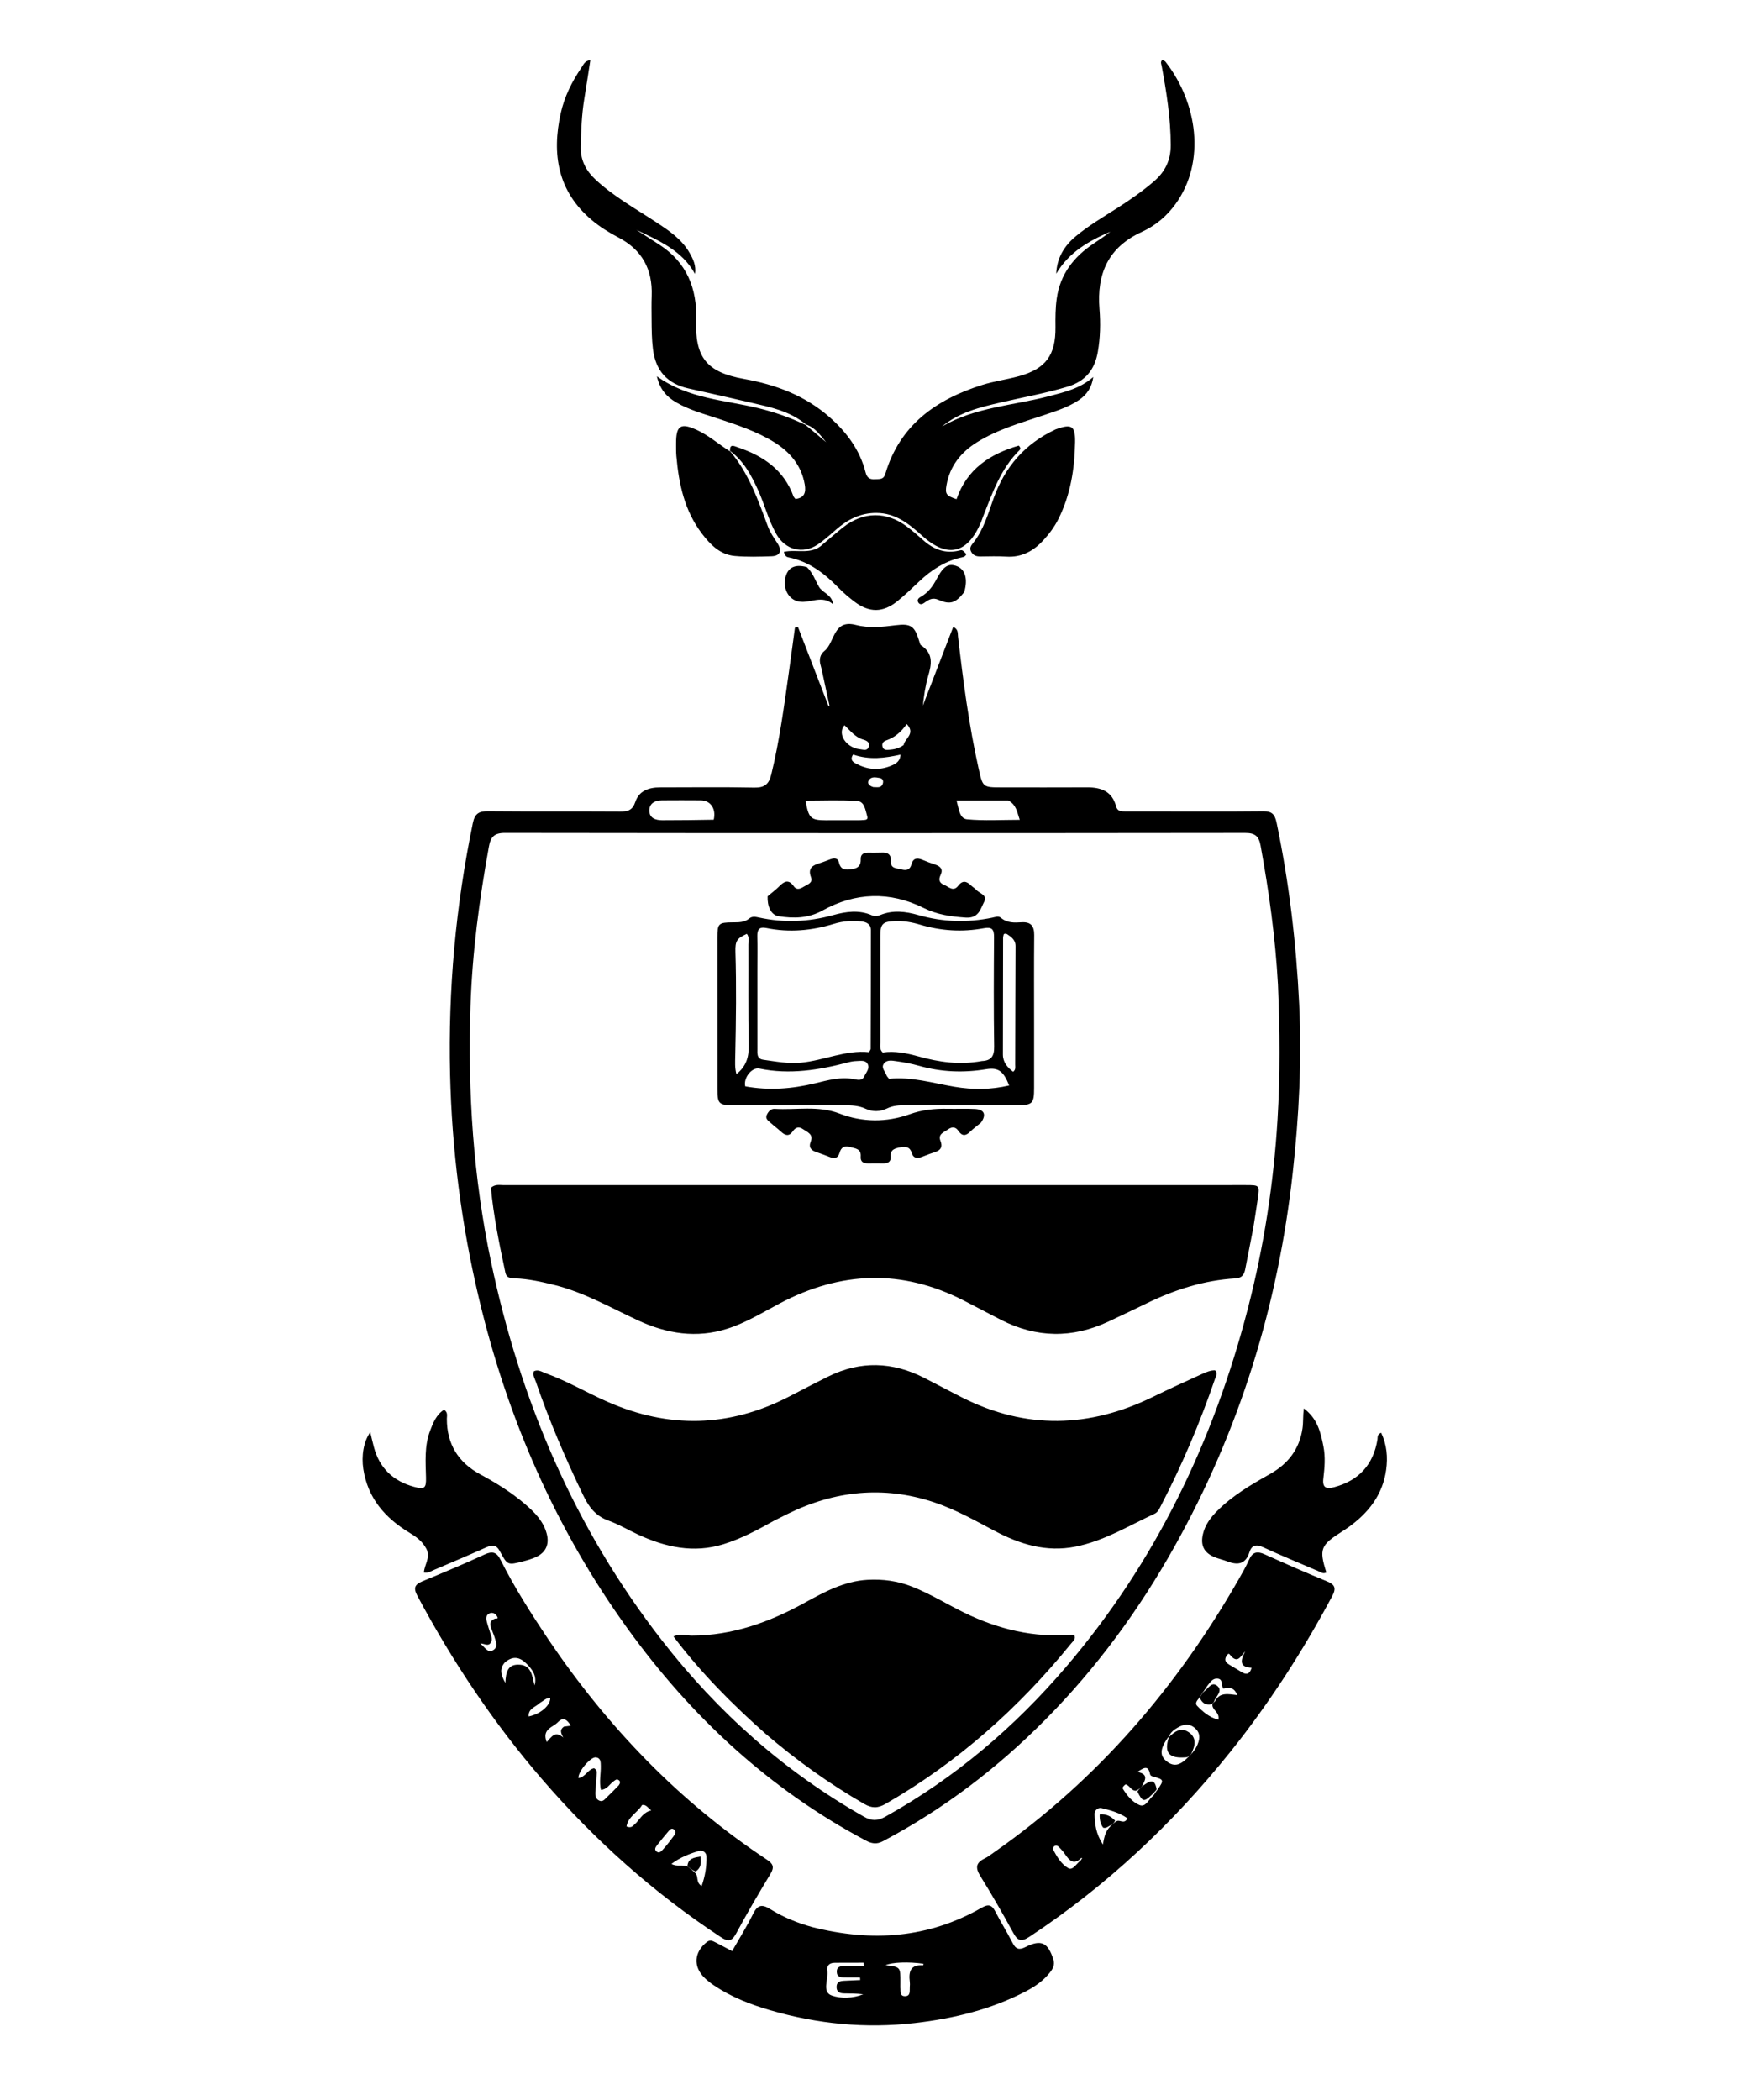 <svg version="1.1" id="Layer_1" xmlns="http://www.w3.org/2000/svg" xmlns:xlink="http://www.w3.org/1999/xlink" x="0px" y="0px"
	 width="100%" viewBox="0 0 848 1024" enable-background="new 0 0 848 1024" xml:space="preserve">
<path fill="#000000" opacity="1" stroke="none" 
	d="
M563.002,395.691 
	C580.997,395.69 598.493,395.791 615.987,395.616 
	C620.116,395.575 621.631,396.978 622.492,401.093 
	C628.602,430.297 632.08,459.766 633.52,489.579 
	C634.851,517.114 633.414,544.443 630.397,571.773 
	C623.26,636.436 604.496,697.405 572.69,754.255 
	C555.434,785.098 534.681,813.382 509.818,838.506 
	C486.361,862.211 460.062,882.241 430.501,897.87 
	C427.455,899.481 425.059,899.044 422.137,897.49 
	C375.006,872.434 337.017,837.079 305.95,794.06 
	C270.771,745.345 247.339,691.284 233.494,632.922 
	C224.978,597.026 220.351,560.699 219.479,523.789 
	C218.502,482.503 222.236,441.745 230.589,401.337 
	C231.536,396.756 233.524,395.55 237.949,395.591 
	C259.441,395.791 280.937,395.609 302.43,395.749 
	C306.19,395.774 308.476,395.071 309.817,391.031 
	C311.632,385.562 316.438,383.967 321.834,383.964 
	C337.163,383.957 352.497,383.756 367.82,384.068 
	C372.785,384.169 374.952,382.427 376.095,377.731 
	C380.113,361.217 382.344,344.415 384.713,327.628 
	C385.728,320.437 386.677,313.236 387.656,306.04 
	C388.15,305.957 388.644,305.873 389.138,305.79 
	C394.098,318.631 399.058,331.472 404.018,344.313 
	C404.178,344.261 404.337,344.209 404.497,344.157 
	C403.316,338.665 402.14,333.173 400.952,327.683 
	C400.705,326.544 400.453,325.404 400.132,324.285 
	C399.368,321.616 399.897,319.134 402.004,317.46 
	C407.196,313.335 406.163,301.845 417.372,304.752 
	C423.724,306.4 430.214,305.73 436.716,304.9 
	C444.253,303.937 446.006,305.374 448.206,312.511 
	C448.445,313.287 448.622,314.346 449.191,314.718 
	C455.253,318.675 454.279,323.974 452.577,329.764 
	C451.223,334.37 450.583,339.186 450.02,344.088 
	C454.942,331.324 459.865,318.559 464.83,305.685 
	C467.389,306.921 466.979,308.79 467.154,310.307 
	C469.654,331.95 472.452,353.542 477.217,374.833 
	C479.261,383.967 479.214,383.972 488.669,383.97 
	C502.498,383.967 516.328,384.032 530.157,383.949 
	C536.989,383.909 542.334,385.918 544.238,393.198 
	C544.859,395.572 546.605,395.68 548.507,395.681 
	C553.172,395.684 557.837,395.688 563.002,395.691 
M623.178,480.099 
	C621.921,457.308 618.805,434.758 614.699,412.316 
	C613.842,407.632 611.927,406.177 607.125,406.183 
	C486.823,406.323 366.521,406.336 246.218,406.175 
	C240.988,406.168 239.266,408.143 238.425,412.771 
	C233.718,438.666 230.277,464.722 229.419,491.026 
	C228.057,532.734 230.808,574.166 239.403,615.091 
	C253.641,682.884 280.125,745.161 322.902,800.079 
	C350.151,835.061 382.639,864.005 421.315,885.905 
	C425.11,888.054 427.954,887.998 431.82,885.841 
	C465.689,866.94 494.751,842.243 519.842,812.857 
	C563.495,761.731 591.82,702.722 608.542,637.93 
	C616.331,607.751 621.071,577.073 622.967,545.916 
	C624.285,524.266 624.116,502.653 623.178,480.099 
M348.033,399.722 
	C349.296,394.518 346.593,390.347 341.765,390.282 
	C335.47,390.198 329.174,390.27 322.878,390.281 
	C319.486,390.287 316.652,391.657 316.637,395.223 
	C316.621,398.918 319.639,399.992 322.953,399.982 
	C331.07,399.958 339.188,399.917 348.033,399.722 
M419.847,399.973 
	C421.16,399.716 423.596,400.311 422.89,398.015 
	C422.012,395.162 421.607,390.838 418.018,390.599 
	C409.697,390.044 401.313,390.422 392.853,390.422 
	C394.26,398.95 395.356,399.973 402.58,399.998 
	C408.051,400.016 413.521,399.991 419.847,399.973 
M491.685,390.342 
	C483.442,390.342 475.199,390.342 466.44,390.342 
	C467.594,394.5 467.857,399.185 471.617,399.536 
	C479.929,400.311 488.363,399.777 497.263,399.777 
	C495.919,395.898 495.635,392.487 491.685,390.342 
M416,367.951 
	C413.895,371.101 416.961,372.125 418.567,372.917 
	C424.03,375.612 429.763,375.597 435.331,373.068 
	C437.254,372.195 439.02,370.861 439.128,367.976 
	C431.534,369.678 424.047,370.688 416,367.951 
M440.669,363.304 
	C441.069,360.185 446.694,357.781 442.151,353.074 
	C439.282,357.18 436.106,359.702 432.104,361.073 
	C430.617,361.582 429.967,362.608 430.35,364.118 
	C430.786,365.838 432.257,365.724 433.559,365.626 
	C435.859,365.454 438.133,365.091 440.669,363.304 
M417.514,365.026 
	C418.163,365.145 418.806,365.308 419.459,365.375 
	C421.028,365.536 422.95,366.367 423.65,364.132 
	C424.319,361.999 422.648,361.143 421.021,360.682 
	C417.035,359.551 414.631,356.312 411.821,353.663 
	C408.631,357.119 411.447,363.177 417.514,365.026 
M425.856,383.83 
	C427.602,383.769 429.721,384.516 430.495,382.098 
	C430.883,380.885 430.489,379.642 429.05,379.4 
	C427.275,379.102 425.179,378.568 423.89,380.16 
	C422.812,381.492 423.242,383.014 425.856,383.83 
z"/>
<path fill="#000000" opacity="1" stroke="none" 
	d="
M393,207 
	C385.178,200.378 375.462,198.517 365.912,196.284 
	C355.861,193.934 345.789,191.675 335.716,189.424 
	C325.365,187.111 319.706,180.815 318.395,170.188 
	C317.798,165.353 317.774,160.562 317.738,155.74 
	C317.709,151.908 317.643,148.072 317.784,144.245 
	C318.259,131.329 313.117,121.799 301.454,115.738 
	C296.897,113.37 292.432,110.571 288.518,107.267 
	C271.992,93.314 268.973,75.205 273.447,55.148 
	C275.239,47.115 278.894,39.779 283.534,32.983 
	C284.503,31.564 285.128,29.587 287.874,29.366 
	C286.863,35.837 285.917,42.145 284.885,48.439 
	C283.642,56.015 283.393,63.639 283.175,71.304 
	C282.982,78.1 285.709,83.197 290.407,87.578 
	C299.247,95.821 309.784,101.665 319.799,108.246 
	C326.078,112.372 332.37,116.508 336.237,123.264 
	C338.008,126.359 339.57,129.542 338.904,133.57 
	C332.571,122.045 321.226,117.345 310.335,112.1 
	C314.127,114.54 317.93,116.961 321.707,119.423 
	C334.861,128 339.968,140.703 339.459,155.775 
	C338.836,174.194 344.43,181.504 362.758,184.776 
	C378.267,187.544 392.617,192.892 404.623,203.502 
	C412.914,210.829 419.307,219.434 422.08,230.293 
	C422.774,233.012 424.09,233.849 426.595,233.694 
	C428.704,233.563 430.839,234.048 431.728,231.048 
	C438.789,207.244 456.463,194.818 478.865,187.743 
	C484.716,185.895 490.889,185.092 496.819,183.464 
	C509.942,179.859 514.833,173.186 514.691,159.545 
	C514.643,154.892 514.643,150.29 515.3,145.619 
	C516.986,133.629 523.652,125.216 533.344,118.722 
	C536.092,116.881 538.859,115.069 541.44,113.002 
	C530.909,117.48 521.194,123.033 515.061,133.485 
	C515.374,125.769 518.957,119.908 524.567,115.241 
	C530.986,109.901 538.206,105.69 545.218,101.198 
	C551.259,97.328 557.125,93.226 562.577,88.555 
	C568.034,83.877 570.929,78.311 570.9,70.735 
	C570.85,57.66 568.848,44.898 566.469,32.138 
	C566.296,31.215 565.704,30.279 566.773,29.204 
	C567.301,29.503 568.005,29.681 568.358,30.133 
	C583.826,49.967 588.171,78.732 573.273,99.443 
	C568.972,105.423 563.374,110.078 556.885,113.04 
	C540.414,120.56 534.773,133.422 536.148,150.691 
	C536.7,157.623 536.555,164.633 535.339,171.61 
	C533.808,180.395 529.208,185.953 520.57,188.562 
	C509.866,191.796 498.879,193.736 488.021,196.251 
	C477.806,198.617 467.691,201.056 459.338,207.997 
	C475.386,198.552 493.883,197.811 511.296,193.262 
	C519.016,191.246 526.74,189.487 533.116,183.832 
	C532.442,188.774 530.067,192.436 526.129,195.084 
	C520.953,198.564 515.056,200.416 509.215,202.378 
	C498.015,206.138 486.58,209.33 476.424,215.652 
	C468.569,220.543 463.204,227.249 461.552,236.562 
	C460.788,240.864 461.391,241.761 466.444,243.425 
	C471.455,228.743 482.79,221.338 496.796,217.314 
	C497.834,218.413 497.608,219.068 497.134,219.535 
	C488.043,228.489 484.004,240.213 479.473,251.669 
	C479.045,252.752 478.703,253.872 478.242,254.941 
	C471.684,270.155 461.885,272.33 449.577,261.174 
	C443.186,255.381 436.691,250.179 427.372,250.132 
	C419.514,250.093 413.268,253.36 407.586,258.347 
	C404.712,260.869 401.852,263.47 398.681,265.578 
	C391.408,270.411 382.957,268.14 378.601,260.494 
	C374.7,253.646 372.858,245.948 369.597,238.837 
	C366.39,231.841 362.835,225.091 356.308,220.096 
	C355.999,220.001 356.016,220.023 356.016,220.023 
	C355.735,216.232 357.921,217.506 359.832,218.149 
	C372.202,222.313 382.223,229.132 386.924,242.01 
	C387.085,242.453 387.505,242.801 387.897,243.316 
	C392.347,242.824 393.09,240.037 392.425,236.245 
	C390.78,226.864 385.193,220.342 377.343,215.515 
	C368.903,210.326 359.562,207.254 350.232,204.15 
	C343.292,201.841 336.167,199.96 329.778,196.245 
	C325.225,193.597 321.803,190.024 320.323,183.506 
	C335.721,194.509 353.253,195.019 369.713,199.018 
	C377.528,200.916 385.02,203.488 392.82,207.21 
	C396.532,210.252 399.7,212.949 402.869,215.645 
	C400.001,212.243 397.492,208.426 393,207 
z"/>
<path fill="#000000" opacity="1" stroke="none" 
	d="
M267.467,799.555 
	C296.369,842.271 331.224,878.582 374.076,906.918 
	C377.063,908.893 377.657,910.567 375.732,913.758 
	C369.969,923.313 364.297,932.936 359.022,942.765 
	C356.83,946.85 355.007,946.94 351.385,944.554 
	C318.735,923.048 289.897,897.255 264.391,867.687 
	C240.672,840.19 220.622,810.205 203.536,778.182 
	C201.477,774.323 202.256,772.643 206.011,771.087 
	C216.165,766.882 226.311,762.639 236.287,758.037 
	C240.21,756.227 242.227,756.902 244.137,760.716 
	C250.862,774.142 258.955,786.769 267.467,799.555 
M335.461,910.291 
	C336.581,911.125 337.7,911.96 339.147,913.508 
	C340.72,915.071 339.205,917.892 342.142,919.711 
	C343.884,914.816 344.642,910.037 344.492,905.166 
	C344.437,903.392 342.625,902.041 340.873,902.566 
	C336.256,903.951 331.738,905.697 327.407,908.91 
	C330.334,910.539 332.771,908.991 335.461,910.291 
M301.719,870.593 
	C302.34,869.709 302.725,868.732 301.644,868.011 
	C300.6,867.314 299.832,868.196 299.033,868.78 
	C297.16,870.148 295.984,872.648 293.031,872.819 
	C292.097,868.7 293.056,864.923 292.961,861.162 
	C292.914,859.325 293.032,857.252 290.535,856.968 
	C287.992,856.679 281.886,863.849 282.047,867.042 
	C285.426,866.684 286.667,862.767 289.701,862.265 
	C290.671,862.829 291.058,863.596 291.009,864.439 
	C290.826,867.576 290.53,870.706 290.327,873.842 
	C290.216,875.571 290.453,877.27 292.249,878.067 
	C294.031,878.857 294.963,877.283 296.001,876.325 
	C297.827,874.639 299.543,872.834 301.719,870.593 
M246.168,810.705 
	C243.566,813.632 244.081,816.52 246.446,820.66 
	C246.648,815.542 247.572,811.912 252.3,811.75 
	C259.265,811.511 259.374,817.153 260.691,821.853 
	C261.966,817.196 259.516,813.91 256.465,811.011 
	C253.53,808.222 250.223,807.184 246.168,810.705 
M275.022,841.962 
	C276.089,841.824 277.156,841.685 278.329,841.533 
	C276.708,838.753 274.749,836.98 272.044,839.822 
	C269.673,842.314 264.089,843.138 266.596,849.47 
	C269.003,847.015 270.58,843.792 274.657,847.276 
	C273.361,844.816 272.914,843.427 275.022,841.962 
M241.344,789.311 
	C241.88,789.188 243.092,789.545 242.55,788.479 
	C241.858,787.12 240.556,786.072 238.856,786.683 
	C237.109,787.31 236.937,788.919 237.302,790.443 
	C237.803,792.537 238.547,794.573 239.174,796.638 
	C239.651,798.209 240.421,799.758 239.095,801.342 
	C237.839,802.842 236.291,801.454 234.182,801.431 
	C236.589,803.303 237.802,806.31 240.532,804.651 
	C243.018,803.141 241.813,800.494 241.147,798.293 
	C240.714,796.865 240.039,795.512 239.567,794.094 
	C238.971,792.303 238.468,790.479 241.344,789.311 
M325.192,899.663 
	C326.298,898.231 327.443,896.826 328.498,895.357 
	C329.161,894.432 329.984,893.374 328.849,892.289 
	C327.629,891.122 326.713,892.125 325.972,892.995 
	C324.052,895.247 322.164,897.53 320.356,899.871 
	C319.665,900.766 318.929,901.928 320.193,902.91 
	C321.431,903.873 322.315,902.88 323.121,902.052 
	C323.694,901.464 324.202,900.813 325.192,899.663 
M310.352,888.769 
	C312.382,886.549 313.81,883.703 317.586,882.842 
	C315.819,881.552 315.238,879.929 313.112,880.171 
	C311.064,883.796 306.267,885.778 305.513,890.649 
	C308.065,891.781 308.789,890.118 310.352,888.769 
M262.973,830.624 
	C261.077,832.519 257.522,833.139 257.806,837.007 
	C263.476,835.888 268.412,831.679 268.334,827.999 
	C266.309,827.88 265.066,829.399 262.973,830.624 
z"/>
<path fill="#000000" opacity="1" stroke="none" 
	d="
M485.063,903.04 
	C535.214,867.859 573.845,822.84 603.98,770.226 
	C605.8,767.048 607.623,763.849 609.119,760.514 
	C610.812,756.737 613.115,756.329 616.704,757.952 
	C626.715,762.479 636.773,766.917 646.945,771.064 
	C651.04,772.733 651.716,774.442 649.573,778.446 
	C635.232,805.248 618.863,830.703 599.839,854.423 
	C571.813,889.365 539.526,919.666 502.071,944.397 
	C498.062,947.044 496.291,946.541 494.088,942.508 
	C488.981,933.157 483.676,923.899 478.051,914.853 
	C475.523,910.788 475.859,908.314 480.179,906.26 
	C481.816,905.481 483.246,904.265 485.063,903.04 
M556.728,871.32 
	C556.017,871.96 555.306,872.6 553.923,873.237 
	C551.583,873.306 550.816,870.479 548.861,870.137 
	C547.878,870.855 547.162,871.67 547.619,872.399 
	C549.648,875.644 552.228,878.797 555.623,880.205 
	C558.674,881.471 560.066,877.543 562.12,875.844 
	C562.956,875.153 563.374,873.956 564.538,872.609 
	C567.666,868.098 567.582,867.754 562.512,866.393 
	C561.628,866.155 560.976,865.97 560.785,865.029 
	C559.868,860.509 557.675,862.121 554.625,864.078 
	C560.161,865.15 558.571,867.958 556.728,871.32 
M569.476,847.385 
	C565.663,852.851 565.438,856.067 568.815,858.816 
	C572.931,862.168 576.182,860.2 579.573,856.669 
	C580.034,856.186 580.495,855.702 581.488,854.724 
	C582.137,853.781 582.906,852.899 583.413,851.885 
	C585.062,848.593 585.826,845.251 582.484,842.522 
	C579.18,839.823 575.997,841.256 572.988,843.255 
	C571.605,844.174 570.488,845.386 570,847 
	C570,847 570.026,846.963 569.476,847.385 
M586.448,825.393 
	C585.972,826.203 585.496,827.013 584.526,828.286 
	C583.658,829.329 582.645,830.667 583.723,831.784 
	C586.579,834.745 589.697,837.451 594.121,838.604 
	C594.928,834.709 590.745,834.005 591.233,830.795 
	C591.457,830.542 591.681,830.29 592.49,829.634 
	C594.679,825.049 599.022,826.119 603.301,826.594 
	C601.692,822.321 598.964,823.046 596.504,823.424 
	C595.366,821.738 596.528,818.81 593.712,818.546 
	C591.461,818.335 590.236,820.184 589.018,821.72 
	C588.207,822.742 587.6,823.927 586.448,825.393 
M542.334,889.776 
	C542.872,889.218 543.411,888.66 544.677,888.016 
	C546.206,887.329 548.246,889.749 549.8,886.709 
	C546.011,883.996 541.591,882.779 537.194,881.72 
	C535.394,881.286 533.709,882.834 533.753,884.564 
	C533.873,889.353 534.331,894.166 537.845,899.46 
	C538.479,895.105 539.405,892.212 542.334,889.776 
M599.691,806.828 
	C599.573,806.713 599.474,806.547 599.333,806.495 
	C599.194,806.445 598.943,806.445 598.86,806.534 
	C597.038,808.477 596.865,810.247 599.411,811.746 
	C601.543,813.002 603.646,814.308 605.782,815.557 
	C608.073,816.896 609.498,816.123 610.326,813.275 
	C604.01,812.984 605.047,809.391 607.205,805.259 
	C604.937,807.548 603.556,811.754 599.691,806.828 
M526.931,907.282 
	C527.186,906.894 527.441,906.506 527.697,906.118 
	C527.56,906.071 527.341,905.945 527.296,905.99 
	C523.467,909.845 521.349,907.09 519.204,903.987 
	C518.265,902.631 517.114,901.399 515.915,900.263 
	C515.579,899.945 514.568,899.932 514.159,900.21 
	C513.732,900.499 513.296,901.505 513.488,901.859 
	C515.395,905.375 517.507,909.049 520.931,910.991 
	C523.128,912.236 524.712,908.974 526.931,907.282 
z"/>
<path fill="#000000" opacity="1" stroke="none" 
	d="
M396.186,939.752 
	C425.169,947.078 452.73,945.181 478.704,930.28 
	C482.019,928.379 483.682,928.905 485.351,932.134 
	C488.025,937.31 491.125,942.267 493.772,947.455 
	C495.329,950.506 496.965,951.027 500.071,949.456 
	C507.727,945.585 511.068,947.245 513.708,955.672 
	C514.522,958.272 513.292,960.231 511.817,962.064 
	C508.736,965.896 504.778,968.674 500.47,970.933 
	C483.422,979.87 465.148,984.315 446.095,986.509 
	C422.075,989.274 398.619,986.966 375.526,980.249 
	C365.909,977.452 356.585,973.834 348.201,968.19 
	C346.552,967.079 344.963,965.829 343.538,964.446 
	C337.896,958.974 338.468,951.805 344.748,946.982 
	C346.316,945.778 347.565,946.516 348.881,947.182 
	C351.399,948.455 353.881,949.801 357.001,951.445 
	C360.507,945.295 364.208,939.419 367.269,933.227 
	C369.45,928.813 371.641,928.48 375.657,930.994 
	C381.881,934.89 388.692,937.671 396.186,939.752 
M414.347,957.1 
	C411.852,957.112 409.356,957.09 406.862,957.144 
	C404.379,957.198 403.023,958.638 403.409,960.991 
	C404.092,965.16 400.634,971.332 405.582,973.09 
	C410.048,974.678 415.865,974.499 420.945,972.511 
	C417.809,972.078 414.683,972.118 411.558,972.064 
	C409.531,972.03 407.932,971.367 407.94,968.927 
	C407.949,966.429 409.639,965.991 411.635,965.905 
	C414.248,965.792 416.861,965.658 419.474,965.534 
	C419.44,965.12 419.406,964.706 419.372,964.293 
	C416.903,964.293 414.434,964.308 411.966,964.288 
	C410.055,964.273 408.118,964.144 408.047,961.575 
	C407.976,959.011 409.858,958.711 411.798,958.688 
	C414.945,958.65 418.093,958.677 421.241,958.677 
	C421.216,958.151 421.192,957.623 421.167,957.096 
	C419.195,957.096 417.224,957.096 414.347,957.1 
M439.045,969.141 
	C439.288,970.844 438.613,973.392 441.23,973.422 
	C444.207,973.456 443.492,970.753 443.649,968.878 
	C443.718,968.052 443.755,967.203 443.646,966.385 
	C442.985,961.396 444.068,957.873 450.16,958.38 
	C450.188,958.382 450.26,957.872 450.309,957.601 
	C442.906,956.552 435.06,956.851 431.797,958.306 
	C439.112,959.158 439.112,959.158 439.062,966.748 
	C439.059,967.247 439.049,967.747 439.045,969.141 
z"/>
<path fill="#000000" opacity="1" stroke="none" 
	d="
M641.387,765.537 
	C632.638,761.77 624.16,758.289 615.842,754.458 
	C612.455,752.898 610.324,753.556 609.261,756.921 
	C607.376,762.886 603.478,763.339 598.41,761.37 
	C596.244,760.529 593.915,760.077 591.804,759.129 
	C586.965,756.954 585.372,753.408 586.588,748.129 
	C587.638,743.569 590.343,740.014 593.546,736.789 
	C601.034,729.25 610.108,723.964 619.267,718.809 
	C628.059,713.86 633.664,706.752 635.149,696.497 
	C635.574,693.565 635.317,690.61 635.768,686.796 
	C642.446,691.754 643.969,698.404 645.327,705.203 
	C646.389,710.519 645.923,715.8 645.299,721.084 
	C644.773,725.539 646.796,726.232 650.614,725.199 
	C662.658,721.941 669.688,714.24 671.709,701.935 
	C671.883,700.872 671.422,699.527 673.496,698.656 
	C676.263,704.488 676.806,710.554 675.935,716.797 
	C674.232,729.002 667.248,737.792 657.535,744.753 
	C656.587,745.432 655.612,746.075 654.627,746.699 
	C643.88,753.516 643.157,755.352 646.78,766.802 
	C644.766,767.884 643.386,766.103 641.387,765.537 
z"/>
<path fill="#000000" opacity="1" stroke="none" 
	d="
M207.94,755.3 
	C205.918,751.408 202.761,749.297 199.456,747.283 
	C187.706,740.12 179.352,730.506 177.183,716.389 
	C176.196,709.967 177.261,703.071 180.544,698.396 
	C181.214,701.127 181.74,703.453 182.356,705.754 
	C185.106,716.021 191.836,722.288 201.958,725.047 
	C207.022,726.427 207.874,725.706 207.744,720.514 
	C207.554,712.871 206.925,705.183 209.691,697.802 
	C211.189,693.805 212.782,689.841 216.544,687.42 
	C218.539,688.799 217.906,690.436 217.904,691.825 
	C217.885,704.159 223.422,713.136 234.198,718.954 
	C241.98,723.154 249.471,727.802 256.182,733.586 
	C260.746,737.519 264.978,741.773 266.599,747.885 
	C267.979,753.086 266.189,757.086 261.267,759.325 
	C259.315,760.213 257.214,760.821 255.129,761.359 
	C247.666,763.282 247.437,763.367 243.847,756.598 
	C242.02,753.154 240.125,753.206 237.061,754.582 
	C228.562,758.397 219.966,761.995 211.4,765.658 
	C210.055,766.233 208.811,767.212 206.729,766.835 
	C206.896,763.087 210.091,759.571 207.94,755.3 
z"/>
<path fill="#000000" opacity="1" stroke="none" 
	d="
M401.285,265.368 
	C404.764,262.477 407.879,259.715 411.144,257.143 
	C421.014,249.368 432.36,249.273 442.379,256.881 
	C445.027,258.891 447.563,261.062 450.038,263.283 
	C455.183,267.902 460.924,270.201 467.914,268.436 
	C469.329,268.078 469.377,268.268 471.234,270.203 
	C470.674,271.742 469.141,271.724 467.959,272.022 
	C460.314,273.949 453.999,278.081 448.349,283.434 
	C444.849,286.75 441.368,290.113 437.625,293.141 
	C430.594,298.827 423.921,298.878 416.667,293.408 
	C413.886,291.311 411.217,289.007 408.783,286.517 
	C401.912,279.49 394.34,273.723 384.422,271.76 
	C383.619,271.601 382.833,271.244 382.238,269.117 
	C388.424,267.658 395.791,270.845 401.285,265.368 
z"/>
<path fill="#000000" opacity="1" stroke="none" 
	d="
M514.708,209.408 
	C522.657,206.486 524.382,207.66 524.249,215.678 
	C524.034,228.621 522.034,241.19 516.201,252.929 
	C514.256,256.844 511.682,260.313 508.731,263.504 
	C503.867,268.764 498.115,271.915 490.651,271.427 
	C486.503,271.156 482.323,271.322 478.158,271.357 
	C476.196,271.373 474.59,270.955 473.571,269.045 
	C472.56,267.15 473.615,265.948 474.675,264.599 
	C479.721,258.168 481.861,250.369 484.563,242.885 
	C490.036,227.722 499.683,216.439 514.708,209.408 
z"/>
<path fill="#000000" opacity="1" stroke="none" 
	d="
M355.988,219.993 
	C365.08,230.732 369.658,243.757 374.444,256.678 
	C375.552,259.669 377.376,262.248 379.101,264.896 
	C381.508,268.59 380.446,271.115 376.184,271.261 
	C370.21,271.465 364.184,271.651 358.247,271.11 
	C351.093,270.457 346.343,265.556 342.255,260.175 
	C333.785,249.027 331.004,235.942 329.82,222.37 
	C329.647,220.387 329.696,218.383 329.685,216.389 
	C329.633,207.293 331.98,205.923 340.409,209.955 
	C345.855,212.562 350.355,216.563 355.687,219.921 
	C356.016,220.023 355.999,220.001 355.988,219.993 
z"/>
<path fill="#000000" opacity="1" stroke="none" 
	d="
M393.485,276.549 
	C396.429,279.406 397.547,282.999 399.361,286.138 
	C401.161,289.254 405.677,289.803 406.248,294.684 
	C400.75,289.885 395.047,294.336 389.6,293.354 
	C384.381,292.414 381.573,286.716 383.086,281.239 
	C384.354,276.648 387.743,275.003 393.485,276.549 
z"/>
<path fill="#000000" opacity="1" stroke="none" 
	d="
M470.183,288.742 
	C466.007,294.112 463.329,295.016 457.617,292.492 
	C454.755,291.228 452.898,292.395 450.844,293.897 
	C449.858,294.617 448.648,295.138 447.816,293.835 
	C446.997,292.553 447.933,291.614 448.998,291.025 
	C452.642,289.009 454.905,285.82 456.796,282.243 
	C460.044,276.096 462.507,274.557 466.474,276.036 
	C470.62,277.582 472.098,282.278 470.183,288.742 
z"/>
<path fill="#000000" opacity="1" stroke="none" 
	d="
M335.198,910.125 
	C335.496,906.167 338.401,905.862 341.615,905.319 
	C341.907,908.246 342.076,910.751 339.161,912.654 
	C337.7,911.96 336.581,911.125 335.198,910.125 
z"/>
<path fill="#000000" opacity="1" stroke="none" 
	d="
M580.956,855.218 
	C580.495,855.702 580.034,856.186 578.922,856.881 
	C569.923,857.777 567.497,854.798 570.026,846.963 
	C570.026,846.963 570,847 570.261,846.83 
	C573.013,844.269 575.7,842.352 579.246,844.432 
	C581.913,845.996 583.072,848.441 582.313,851.538 
	C582.004,852.8 581.417,853.994 580.956,855.218 
z"/>
<path fill="#000000" opacity="1" stroke="none" 
	d="
M591.905,830.037 
	C591.681,830.29 591.457,830.542 590.795,831.073 
	C587.561,831.713 586.057,830.121 585.02,827.823 
	C585.496,827.013 585.972,826.203 586.951,825.017 
	C589.323,823.286 590.817,819.859 593.564,822.098 
	C596.158,824.212 593.671,826.572 592.498,828.669 
	C592.257,829.101 592.1,829.58 591.905,830.037 
z"/>
<path fill="#000000" opacity="1" stroke="none" 
	d="
M556.933,871.024 
	C559.854,869.288 562.957,866.065 564.022,872.615 
	C563.184,873.783 562.342,874.544 561.521,875.329 
	C557.854,878.839 557.113,878.692 554.631,873.597 
	C555.306,872.6 556.017,871.96 556.933,871.024 
z"/>
<path fill="#000000" opacity="1" stroke="none" 
	d="
M542.09,889.944 
	C540.552,890.288 539.679,891.76 537.945,891.246 
	C536.61,889.463 536.131,887.336 536.266,884.741 
	C539.355,884.498 541.627,885.563 543.767,887.805 
	C543.411,888.66 542.872,889.218 542.09,889.944 
z"/>
<path fill="#000000" opacity="1" stroke="none" 
	d="
M611.136,598.838 
	C609.778,605.789 608.501,612.313 607.229,618.838 
	C606.71,621.501 605.717,623.216 602.424,623.408 
	C587.247,624.294 573.037,628.816 559.428,635.428 
	C553.136,638.485 546.821,641.495 540.485,644.461 
	C522.877,652.705 505.389,652.456 488.065,643.584 
	C481.987,640.471 475.96,637.256 469.879,634.147 
	C439.805,618.768 409.988,619.887 380.37,635.518 
	C371.981,639.946 363.86,644.987 354.759,647.901 
	C339.666,652.733 325.186,650.396 311.094,643.858 
	C297.817,637.698 285.048,630.332 270.696,626.703 
	C264.237,625.069 257.74,623.636 251.054,623.38 
	C248.948,623.299 246.994,623.201 246.447,620.613 
	C243.527,606.818 240.665,593.015 239.396,579.204 
	C241.5,577.348 243.589,577.911 245.519,577.91 
	C366.182,577.887 486.845,577.891 607.509,577.895 
	C614.243,577.895 614.275,577.91 613.329,584.606 
	C612.678,589.215 611.926,593.81 611.136,598.838 
z"/>
<path fill="#000000" opacity="1" stroke="none" 
	d="
M377.482,741.544 
	C369.307,746.125 361.369,750.366 352.727,753.034 
	C338.171,757.526 324.425,754.466 311.074,748.278 
	C306.24,746.038 301.61,743.268 296.623,741.472 
	C290.45,739.249 287.166,734.905 284.425,729.226 
	C275.732,711.211 267.86,692.878 261.373,673.957 
	C260.801,672.288 259.674,670.686 260.336,668.675 
	C262.454,667.649 264.194,668.962 265.987,669.609 
	C276.514,673.406 286.15,679.14 296.367,683.623 
	C326.131,696.682 355.474,696.048 384.448,681.199 
	C390.968,677.857 397.444,674.425 404.015,671.186 
	C419.627,663.492 435.175,664.028 450.576,671.848 
	C456.811,675.014 462.962,678.347 469.206,681.497 
	C500.302,697.182 531.326,696.319 562.324,681.114 
	C570.244,677.229 578.29,673.601 586.316,669.937 
	C588.26,669.049 590.276,668.197 592.506,668.226 
	C594.004,669.638 592.959,671.006 592.5,672.344 
	C585.2,693.642 576.466,714.33 566.078,734.312 
	C565.312,735.786 564.666,737.399 563.039,738.155 
	C550.388,744.032 538.377,751.432 524.426,754.21 
	C510.238,757.034 497.388,753.068 485.061,746.544 
	C475.344,741.402 465.756,735.966 455.272,732.506 
	C430.758,724.416 407.043,726.942 384.064,738.243 
	C381.972,739.272 379.892,740.326 377.482,741.544 
z"/>
<path fill="#000000" opacity="1" stroke="none" 
	d="
M373.445,845.57 
	C356.992,830.999 341.799,815.74 328.423,798.016 
	C331.832,796.296 334.646,797.577 337.308,797.574 
	C357.208,797.556 375.15,791.042 392.311,781.614 
	C401.937,776.326 411.554,771.049 422.975,770.388 
	C430.61,769.946 437.855,770.96 444.931,773.774 
	C453.63,777.234 461.578,782.174 469.947,786.28 
	C486.719,794.508 504.278,798.765 523.058,797.109 
	C523.335,797.085 523.639,797.365 523.942,797.509 
	C524.676,799.311 523.268,800.274 522.37,801.381 
	C496.831,832.865 467.027,859.389 431.782,879.675 
	C427.934,881.89 425.091,881.799 421.31,879.611 
	C404.381,869.813 388.548,858.524 373.445,845.57 
z"/>
<path fill="#000000" opacity="1" stroke="none" 
	d="
M504.268,500 
	C504.267,510.5 504.266,520.499 504.266,530.499 
	C504.265,538.196 503.574,538.94 495.633,538.957 
	C477.634,538.996 459.635,538.973 441.637,538.948 
	C438.462,538.943 435.438,539.091 432.428,540.575 
	C429.205,542.164 425.459,542.228 422.224,540.717 
	C418.722,539.082 415.206,538.958 411.524,538.964 
	C393.526,538.995 375.527,538.982 357.529,538.93 
	C350.52,538.91 349.863,538.212 349.857,531.146 
	C349.834,506.48 349.825,481.814 349.837,457.148 
	C349.841,450.325 350.358,449.832 357.302,449.786 
	C360.147,449.767 362.965,449.88 365.367,447.893 
	C366.792,446.716 368.416,447.058 370.118,447.43 
	C382.229,450.073 394.23,449.594 406.186,446.27 
	C412.502,444.514 418.935,443.563 425.281,446.386 
	C426.591,446.969 427.863,446.785 429.151,446.249 
	C435.349,443.668 441.624,444.447 447.777,446.216 
	C459.721,449.65 471.722,450.001 483.847,447.503 
	C485.315,447.2 486.867,446.509 488.161,447.611 
	C491.136,450.144 494.661,449.966 498.139,449.75 
	C502.728,449.465 504.353,451.583 504.315,456.002 
	C504.192,470.5 504.268,485 504.268,500 
M478.822,517.409 
	C483.358,517.228 484.863,515.047 484.791,510.392 
	C484.514,492.563 484.605,474.727 484.728,456.895 
	C484.754,453.061 483.58,451.929 479.71,452.652 
	C469.233,454.611 458.819,453.94 448.599,450.883 
	C444.57,449.677 440.508,448.984 436.294,449.164 
	C430.45,449.415 429.294,450.502 429.284,456.31 
	C429.251,473.643 429.253,490.976 429.295,508.309 
	C429.299,509.895 428.782,511.665 430.424,513.243 
	C436.29,512.356 442.177,513.587 447.924,515.176 
	C457.823,517.912 467.745,519.445 478.822,517.409 
M369.328,473.5 
	C369.329,486.15 369.322,498.8 369.338,511.45 
	C369.34,513.753 368.928,516.335 372.297,516.802 
	C378.359,517.643 384.293,518.81 390.582,518.213 
	C401.831,517.145 412.359,511.907 423.79,513.091 
	C424.156,512.344 424.558,511.906 424.56,511.467 
	C424.626,492.162 424.678,472.857 424.669,453.551 
	C424.668,450.603 422.521,449.601 420.019,449.326 
	C415.507,448.83 411.028,449.155 406.681,450.493 
	C395.842,453.831 384.863,454.835 373.693,452.544 
	C370.264,451.84 369.216,453.295 369.297,456.522 
	C369.429,461.845 369.33,467.174 369.328,473.5 
M433.543,526.077 
	C444.475,524.934 454.863,528.168 465.443,529.956 
	C474.315,531.456 483.198,531.422 492.113,529.322 
	C489.249,522.155 486.731,520.434 480.795,521.412 
	C469.805,523.223 458.96,522.788 448.203,519.742 
	C444.536,518.704 440.752,517.994 436.974,517.474 
	C434.919,517.191 432.347,516.687 430.944,518.772 
	C429.612,520.751 431.625,522.468 432.252,524.275 
	C432.412,524.735 432.75,525.133 433.543,526.077 
M363.416,529.754 
	C374.912,531.851 386.251,531 397.557,528.24 
	C403.836,526.708 410.164,524.919 416.755,526.293 
	C418.666,526.691 420.516,526.945 421.489,524.82 
	C422.359,522.92 424.284,521.017 423.098,518.842 
	C421.986,516.801 419.556,517.386 417.604,517.424 
	C416.29,517.449 414.953,517.695 413.676,518.032 
	C399.4,521.795 385.066,524.142 370.274,521.077 
	C366.689,520.334 362.406,525.574 363.416,529.754 
M358.544,514.72 
	C358.496,517.716 358.246,520.734 359.124,523.778 
	C363.836,520.068 365.206,515.571 365.102,509.966 
	C364.796,493.514 364.991,477.052 364.925,460.594 
	C364.918,458.863 365.481,456.968 364.188,455.386 
	C359.384,457.591 358.464,458.763 358.627,464.139 
	C359.132,480.76 358.917,497.374 358.544,514.72 
M492.306,456.367 
	C491.469,455.944 490.857,454.877 489.475,455.526 
	C489.373,456.042 489.142,456.666 489.141,457.291 
	C489.102,476.248 489.101,495.206 489.053,514.163 
	C489.043,518.066 491.241,520.485 494.029,522.645 
	C495.405,521.607 495.034,520.338 495.038,519.259 
	C495.107,499.969 495.102,480.679 495.204,461.39 
	C495.215,459.294 494.376,457.92 492.306,456.367 
z"/>
<path fill="#000000" opacity="1" stroke="none" 
	d="
M374.319,437.077 
	C376.332,435.33 378.249,433.962 379.874,432.309 
	C382.322,429.821 384.526,428.516 387.074,432.183 
	C388.47,434.193 390.276,433.418 391.916,432.402 
	C393.676,431.311 396.528,430.603 395.489,427.815 
	C393.775,423.215 396.376,421.897 399.908,420.845 
	C401.658,420.324 403.339,419.573 405.066,418.968 
	C406.83,418.35 408.614,418.38 409.094,420.506 
	C409.959,424.338 412.319,424.26 415.477,423.815 
	C418.621,423.371 419.836,421.941 419.732,418.915 
	C419.649,416.521 421.212,415.797 423.313,415.793 
	C425.477,415.789 427.644,415.86 429.803,415.756 
	C432.794,415.612 434.623,416.52 434.425,419.937 
	C434.211,423.642 437.168,423.291 439.535,423.949 
	C442.141,424.673 443.748,424.095 444.469,421.462 
	C445.324,418.338 447.299,418.225 449.864,419.307 
	C451.855,420.147 453.889,420.898 455.942,421.575 
	C458.558,422.438 460.045,423.801 458.645,426.728 
	C457.608,428.895 457.933,430.504 460.364,431.491 
	C462.674,432.428 464.869,435.094 467.323,431.859 
	C469.43,429.079 471.428,429.742 473.537,431.81 
	C474.247,432.506 475.184,432.987 475.829,433.731 
	C477.44,435.588 481.635,436.442 479.987,439.588 
	C478.156,443.084 477.364,447.912 470.898,447.462 
	C463.674,446.958 457.06,446.065 450.349,442.737 
	C433.924,434.591 417.121,435.089 401.071,444.024 
	C394.108,447.9 386.879,447.894 379.757,446.8 
	C375.713,446.178 374.14,441.631 374.319,437.077 
z"/>
<path fill="#000000" opacity="1" stroke="none" 
	d="
M478.331,547.466 
	C476.406,549.075 474.626,550.337 473.096,551.852 
	C470.987,553.942 469.174,554.14 467.413,551.539 
	C466.01,549.468 464.317,549.308 462.327,550.717 
	C460.366,552.107 457.286,552.97 458.569,556.239 
	C460.118,560.184 457.851,561.253 454.875,562.185 
	C453.133,562.73 451.445,563.448 449.732,564.086 
	C447.468,564.929 445.451,565.087 444.585,562.179 
	C443.721,559.28 441.629,558.942 439.072,559.469 
	C436.544,559.989 434.078,560.469 434.342,563.981 
	C434.545,566.668 432.855,567.371 430.531,567.327 
	C428.202,567.282 425.872,567.284 423.544,567.324 
	C421.246,567.363 419.503,566.73 419.716,564.012 
	C420.019,560.134 417.116,560.063 414.56,559.353 
	C411.764,558.576 410.152,559.435 409.374,562.242 
	C408.69,564.709 407.001,565.17 404.72,564.257 
	C402.561,563.392 400.372,562.594 398.169,561.846 
	C395.6,560.974 394.17,559.652 395.348,556.665 
	C396.744,553.128 393.798,552.137 391.638,550.655 
	C389.525,549.205 387.958,549.701 386.591,551.675 
	C384.739,554.351 382.834,553.703 380.805,551.82 
	C379.222,550.351 377.465,549.072 375.863,547.621 
	C374.676,546.546 372.966,545.563 373.976,543.52 
	C374.738,541.979 375.906,540.609 377.783,540.722 
	C388.304,541.356 398.939,539.004 409.352,543.015 
	C420.566,547.335 432.288,547.391 443.56,543.365 
	C449.713,541.167 455.757,540.545 462.091,540.682 
	C466.58,540.779 471.085,540.532 475.561,540.797 
	C480.015,541.06 481.101,543.613 478.331,547.466 
z"/>
</svg>